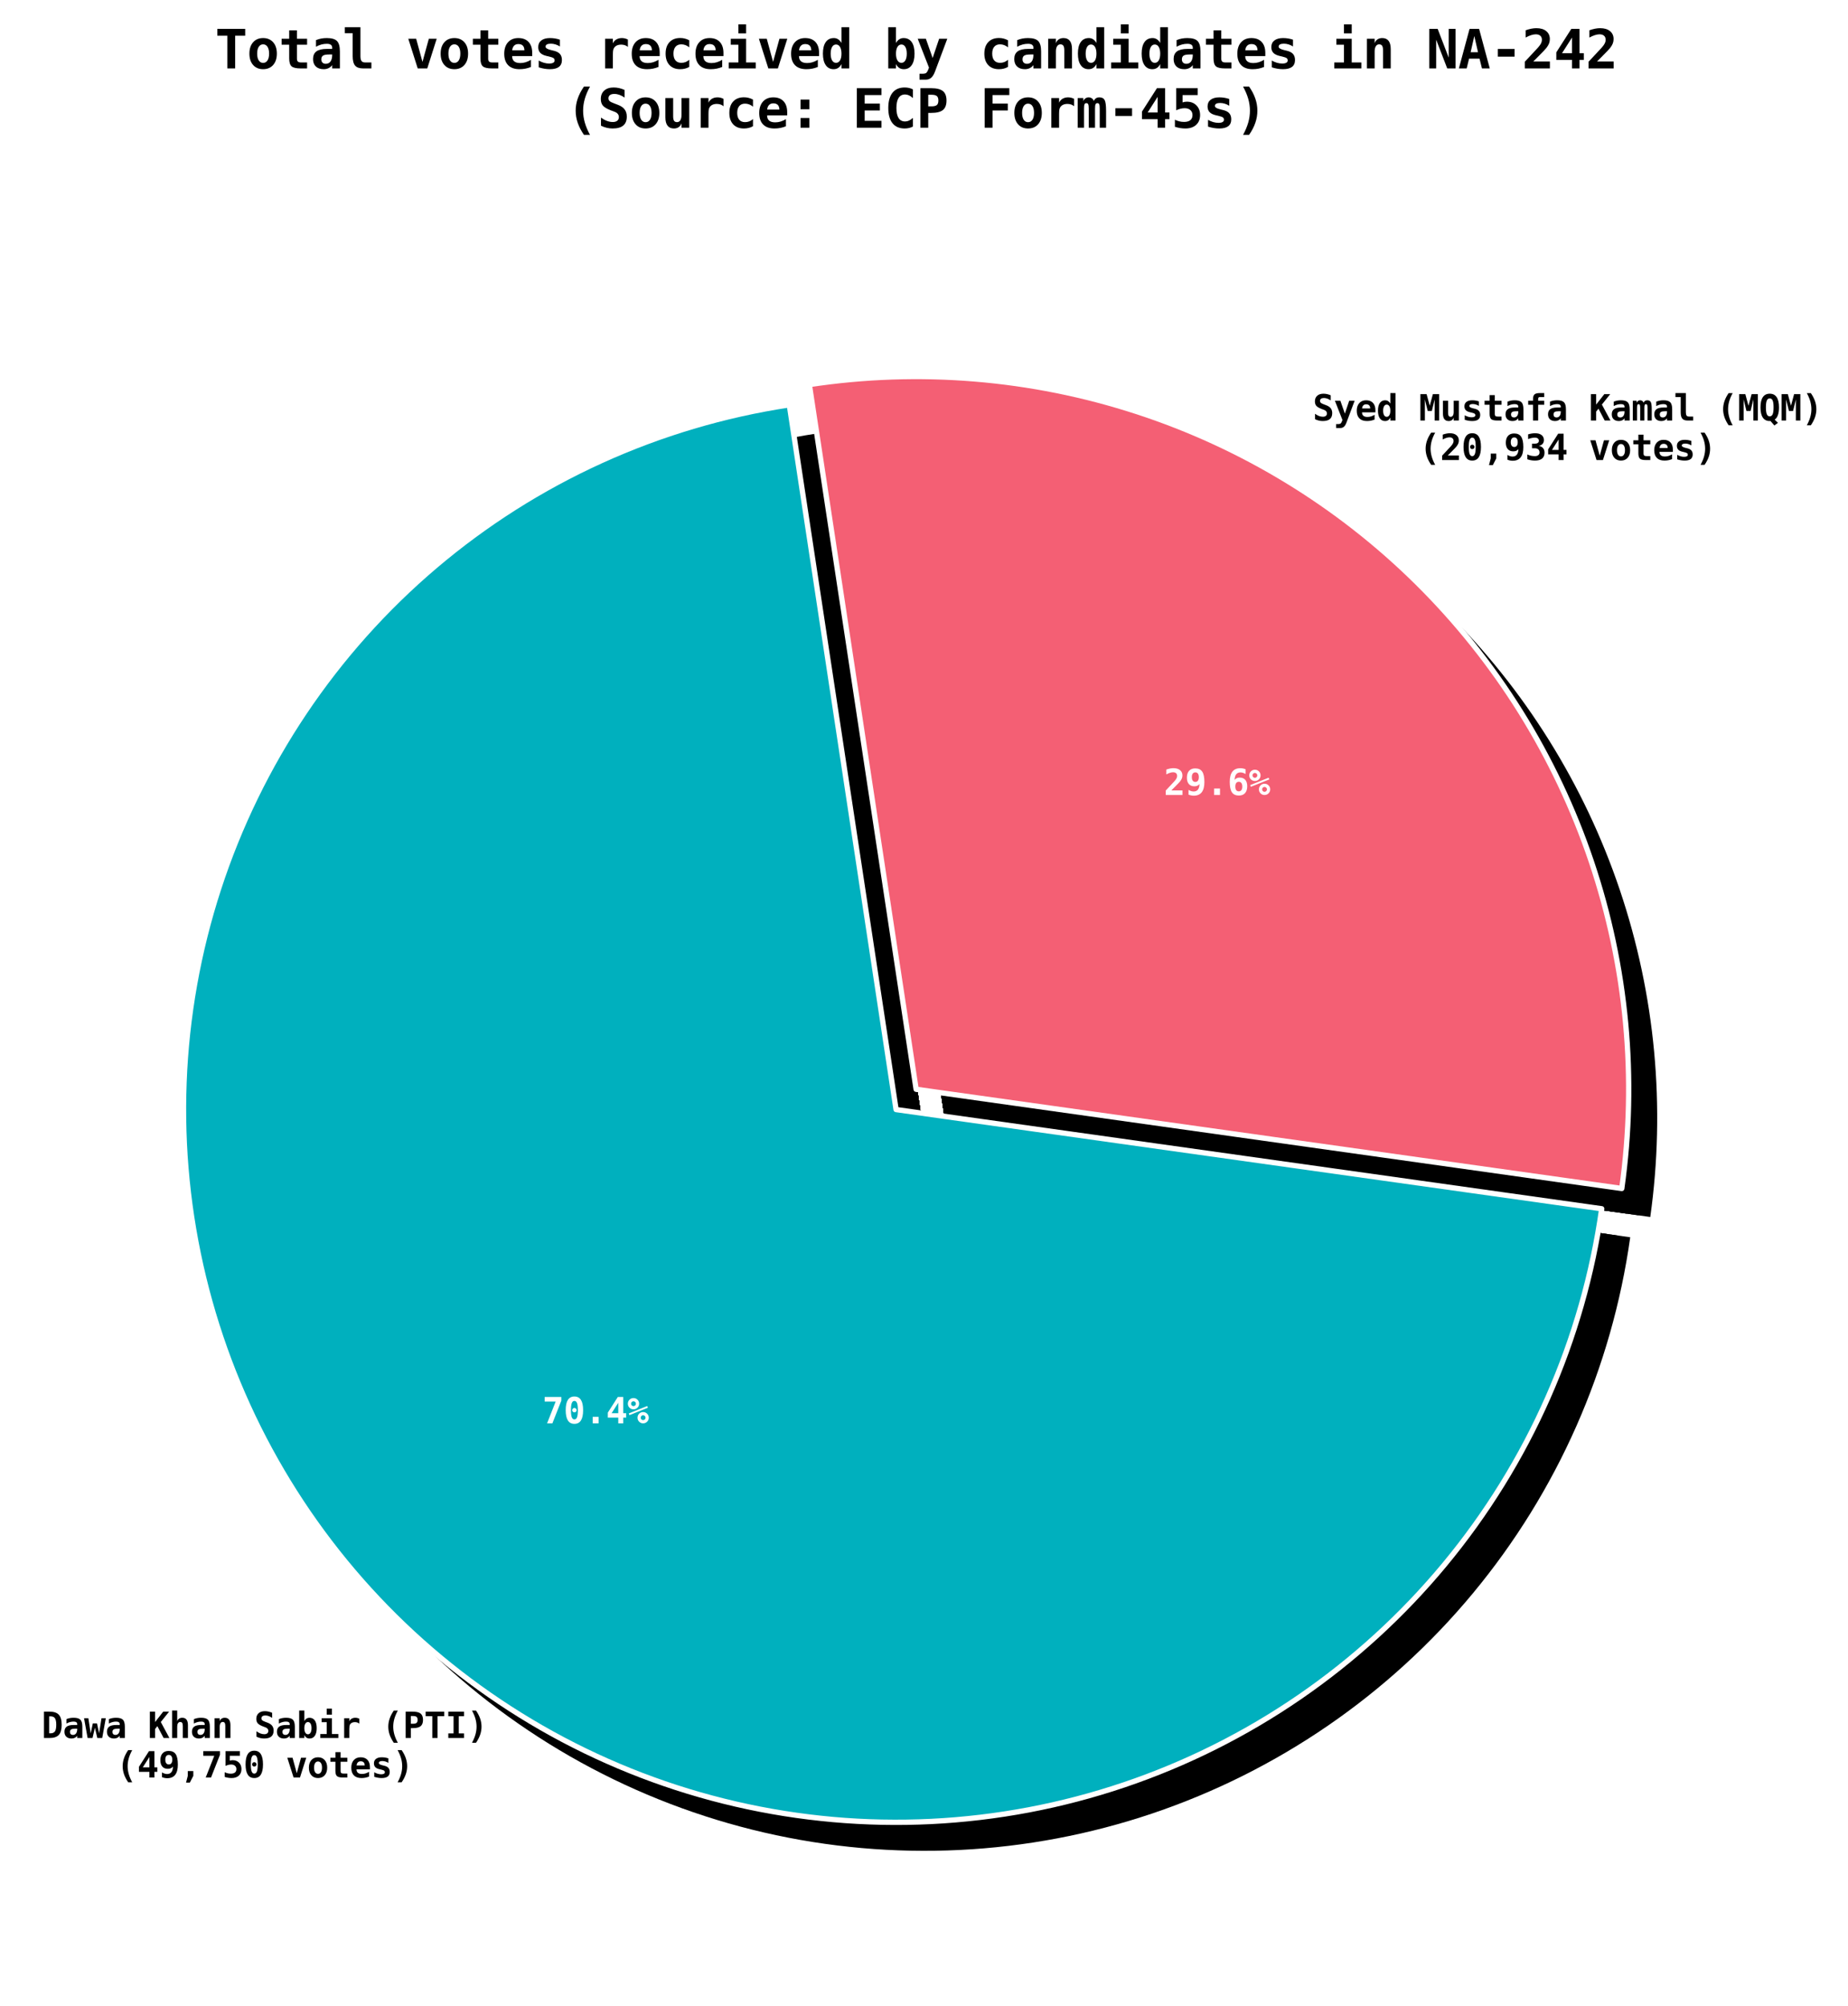 <?xml version="1.0" encoding="utf-8" standalone="no"?>
<!DOCTYPE svg PUBLIC "-//W3C//DTD SVG 1.1//EN"
  "http://www.w3.org/Graphics/SVG/1.1/DTD/svg11.dtd">
<svg xmlns:xlink="http://www.w3.org/1999/xlink" width="523.596pt" height="568.113pt" viewBox="0 0 523.596 568.113" xmlns="http://www.w3.org/2000/svg" version="1.1">
 <defs>
  <style type="text/css">*{stroke-linejoin: round; stroke-linecap: butt}</style>
 </defs>
 <g id="figure_1">
  <g id="patch_1">
   <path d="M 0 568.113 
L 523.596 568.113 
L 523.596 0 
L 0 0 
z
" style="fill: #ffffff"/>
  </g>
  <g id="axes_1">
   <g id="matplotlib.axis_1"/>
   <g id="matplotlib.axis_2"/>
   <g id="patch_2">
    <path d="M 467.573 344.719 
C 471.95 313.577 468.991 281.838 458.931 252.042 
C 448.872 222.246 431.989 195.208 409.632 173.091 
C 387.275 150.974 360.056 134.384 330.153 124.647 
C 300.25 114.91 268.481 112.294 237.388 117.006 
L 267.644 316.621 
z
"/>
   </g>
   <g id="patch_3">
    <path d="M 231.709 122.748 
C 194.694 128.358 159.96 144.154 131.404 168.364 
C 102.848 192.574 81.581 224.255 69.99 259.853 
C 58.399 295.45 56.935 333.58 65.761 369.962 
C 74.588 406.344 93.362 439.563 119.976 465.892 
C 146.591 492.221 180.011 510.635 216.486 519.068 
C 252.961 527.501 291.073 525.624 326.543 513.65 
C 362.013 501.675 393.463 480.067 417.363 451.252 
C 441.263 422.436 456.684 387.533 461.894 350.46 
L 261.964 322.362 
z
"/>
   </g>
   <g id="patch_4">
    <path d="M 464.241 344.251 
C 468.545 313.628 465.635 282.418 455.743 253.119 
C 445.852 223.819 429.25 197.232 407.265 175.483 
C 385.281 153.735 358.516 137.421 329.111 127.847 
C 299.706 118.272 268.467 115.699 237.892 120.333 
L 267.644 316.621 
z
"/>
   </g>
   <g id="patch_5">
    <path d="M 232.213 126.075 
C 195.815 131.591 161.66 147.125 133.58 170.931 
C 105.5 194.737 84.588 225.891 73.19 260.895 
C 61.792 295.899 60.352 333.393 69.031 369.168 
C 77.711 404.944 96.172 437.61 122.343 463.5 
C 148.514 489.39 181.377 507.497 217.244 515.789 
C 253.111 524.082 290.588 522.237 325.467 510.462 
C 360.346 498.686 391.272 477.439 414.773 449.103 
C 438.275 420.768 453.438 386.447 458.562 349.992 
L 261.964 322.362 
z
"/>
   </g>
   <g id="patch_6">
    <path d="M 460.909 343.783 
C 465.14 313.678 462.279 282.998 452.555 254.195 
C 442.831 225.392 426.511 199.255 404.899 177.876 
C 383.287 156.496 356.976 140.459 328.069 131.046 
C 299.163 121.634 268.453 119.105 238.397 123.66 
L 267.644 316.621 
z
"/>
   </g>
   <g id="patch_7">
    <path d="M 232.717 129.401 
C 196.937 134.825 163.36 150.095 135.756 173.497 
C 108.152 196.9 87.594 227.526 76.39 261.937 
C 65.185 296.347 63.769 333.206 72.301 368.375 
C 80.833 403.544 98.982 435.656 124.709 461.107 
C 150.437 486.559 182.743 504.359 218.002 512.511 
C 253.261 520.663 290.102 518.849 324.39 507.273 
C 358.678 495.698 389.08 474.81 412.183 446.955 
C 435.286 419.1 450.193 385.361 455.23 349.524 
L 261.964 322.362 
z
"/>
   </g>
   <g id="patch_8">
    <path d="M 457.577 343.314 
C 461.735 313.729 458.923 283.578 449.367 255.271 
C 439.811 226.965 423.772 201.279 402.532 180.268 
C 381.293 159.257 355.435 143.496 327.028 134.246 
C 298.62 124.996 268.439 122.51 238.901 126.987 
L 267.644 316.621 
z
"/>
   </g>
   <g id="patch_9">
    <path d="M 233.221 132.728 
C 198.058 138.058 165.06 153.065 137.932 176.064 
C 110.804 199.063 90.601 229.161 79.589 262.978 
C 68.578 296.796 67.186 333.019 75.571 367.582 
C 83.956 402.144 101.792 433.703 127.076 458.715 
C 152.36 483.728 184.109 501.221 218.76 509.232 
C 253.411 517.244 289.617 515.461 323.314 504.085 
C 357.011 492.709 386.888 472.182 409.593 444.807 
C 432.298 417.432 446.948 384.275 451.897 349.056 
L 261.964 322.362 
z
"/>
   </g>
   <g id="patch_10">
    <path d="M 454.245 342.846 
C 458.33 313.78 455.567 284.157 446.179 256.348 
C 436.79 228.538 421.033 203.302 400.166 182.66 
C 379.299 162.017 353.895 146.533 325.986 137.445 
C 298.076 128.358 268.425 125.915 239.405 130.314 
L 267.644 316.621 
z
"/>
   </g>
   <g id="patch_11">
    <path d="M 233.726 136.055 
C 199.179 141.292 166.76 156.035 140.108 178.631 
C 113.456 201.226 93.607 230.796 82.789 264.02 
C 71.97 297.245 70.604 332.832 78.841 366.788 
C 87.079 400.745 104.602 431.75 129.442 456.323 
C 154.282 480.897 185.475 498.083 219.518 505.954 
C 253.561 513.825 289.132 512.074 322.238 500.897 
C 355.343 489.721 384.697 469.553 407.003 442.659 
C 429.31 415.765 443.702 383.188 448.565 348.587 
L 261.964 322.362 
z
"/>
   </g>
   <g id="patch_12">
    <path d="M 450.913 342.378 
C 454.925 313.831 452.212 284.737 442.991 257.424 
C 433.77 230.111 418.293 205.326 397.799 185.052 
C 377.305 164.778 352.355 149.57 324.944 140.645 
C 297.533 131.72 268.412 129.321 239.909 133.641 
L 267.644 316.621 
z
"/>
   </g>
   <g id="patch_13">
    <path d="M 234.23 139.382 
C 200.3 144.525 168.46 159.005 142.284 181.197 
C 116.108 203.389 96.613 232.431 85.988 265.062 
C 75.363 297.693 74.021 332.645 82.111 365.995 
C 90.202 399.345 107.412 429.796 131.809 453.931 
C 156.205 478.066 186.841 494.945 220.276 502.676 
C 253.711 510.406 288.647 508.686 321.161 497.709 
C 353.676 486.732 382.505 466.925 404.413 440.511 
C 426.322 414.097 440.457 382.102 445.233 348.119 
L 261.964 322.362 
z
"/>
   </g>
   <g id="patch_14">
    <path d="M 447.58 341.909 
C 451.519 313.881 448.856 285.317 439.803 258.5 
C 430.749 231.684 415.554 207.35 395.433 187.444 
C 375.312 167.539 350.815 152.608 323.902 143.845 
C 296.989 135.081 268.398 132.726 240.414 136.968 
L 267.644 316.621 
z
"/>
   </g>
   <g id="patch_15">
    <path d="M 234.734 142.709 
C 201.421 147.758 170.16 161.975 144.46 183.764 
C 118.76 205.553 99.62 234.066 89.188 266.104 
C 78.756 298.142 77.438 332.458 85.382 365.202 
C 93.325 397.945 110.222 427.843 134.175 451.539 
C 158.128 475.235 188.207 491.808 221.034 499.397 
C 253.861 506.987 288.162 505.298 320.085 494.521 
C 352.008 483.744 380.313 464.297 401.823 438.363 
C 423.333 412.429 437.212 381.016 441.901 347.651 
L 261.964 322.362 
z
"/>
   </g>
   <g id="patch_16">
    <path d="M 444.248 341.441 
C 448.114 313.932 445.5 285.896 436.614 259.576 
C 427.729 233.256 412.815 209.373 393.066 189.836 
C 373.318 170.3 349.275 155.645 322.86 147.044 
C 296.446 138.443 268.384 136.132 240.918 140.295 
L 267.644 316.621 
z
"/>
   </g>
   <g id="patch_17">
    <path d="M 235.238 146.036 
C 202.542 150.992 171.86 164.945 146.636 186.331 
C 121.412 207.716 102.626 235.701 92.387 267.146 
C 82.149 298.59 80.855 332.271 88.652 364.408 
C 96.448 396.546 113.032 425.89 136.542 449.147 
C 160.051 472.404 189.572 488.67 221.792 496.119 
C 254.011 503.568 287.677 501.911 319.009 491.333 
C 350.341 480.755 378.122 461.668 399.233 436.215 
C 420.345 410.761 433.966 379.93 438.569 347.182 
L 261.964 322.362 
z
"/>
   </g>
   <g id="patch_18">
    <path d="M 440.916 340.973 
C 444.709 313.983 442.144 286.476 433.426 260.653 
C 424.708 234.829 410.076 211.397 390.7 192.229 
C 371.324 173.061 347.734 158.682 321.818 150.244 
C 295.902 141.805 268.37 139.537 241.422 143.622 
L 267.644 316.621 
z
"/>
   </g>
   <g id="patch_19">
    <path d="M 235.743 149.363 
C 203.664 154.225 173.56 167.915 148.812 188.897 
C 124.064 209.879 105.632 237.336 95.587 268.187 
C 85.541 299.039 84.272 332.084 91.922 363.615 
C 99.571 395.146 115.842 423.936 138.908 446.755 
C 161.974 469.573 190.938 485.532 222.55 492.84 
C 254.162 500.149 287.192 498.523 317.932 488.145 
C 348.673 477.767 375.93 459.04 396.643 434.066 
C 417.357 409.093 430.721 378.844 435.237 346.714 
L 261.964 322.362 
z
"/>
   </g>
   <g id="patch_20">
    <path d="M 437.584 340.504 
C 441.304 314.034 438.789 287.056 430.238 261.729 
C 421.688 236.402 407.337 213.42 388.334 194.621 
C 369.33 175.821 346.194 161.72 320.777 153.443 
C 295.359 145.167 268.356 142.943 241.926 146.949 
L 267.644 316.621 
z
"/>
   </g>
   <g id="patch_21">
    <path d="M 236.247 152.69 
C 204.785 157.459 175.26 170.886 150.988 191.464 
C 126.716 212.042 108.639 238.971 98.787 269.229 
C 88.934 299.487 87.689 331.897 95.192 362.822 
C 102.694 393.746 118.652 421.983 141.274 444.362 
C 163.897 466.742 192.304 482.394 223.308 489.562 
C 254.312 496.73 286.706 495.135 316.856 484.957 
C 347.006 474.778 373.739 456.411 394.053 431.918 
C 414.368 407.425 427.476 377.758 431.904 346.246 
L 261.964 322.362 
z
"/>
   </g>
   <g id="patch_22">
    <path d="M 434.252 340.036 
C 437.899 314.084 435.433 287.636 427.05 262.805 
C 418.667 237.975 404.598 215.444 385.967 197.013 
C 367.336 178.582 344.654 164.757 319.735 156.643 
C 294.816 148.529 268.342 146.348 242.431 150.276 
L 267.644 316.621 
z
"/>
   </g>
   <g id="patch_23">
    <path d="M 236.751 156.017 
C 205.906 160.692 176.961 173.856 153.164 194.03 
C 129.368 214.205 111.645 240.607 101.986 270.271 
C 92.327 299.936 91.106 331.71 98.462 362.029 
C 105.817 392.347 121.462 420.03 143.641 441.97 
C 165.82 463.911 193.67 479.256 224.066 486.283 
C 254.462 493.311 286.221 491.747 315.78 481.768 
C 345.338 471.789 371.547 453.783 391.463 429.77 
C 411.38 405.757 424.23 376.671 428.572 345.777 
L 261.964 322.362 
z
"/>
   </g>
   <g id="patch_24">
    <path d="M 430.92 339.568 
C 434.494 314.135 432.077 288.215 423.862 263.882 
C 415.647 239.548 401.859 217.467 383.601 199.405 
C 365.342 181.343 343.114 167.794 318.693 159.842 
C 294.272 151.891 268.328 149.754 242.935 153.602 
L 267.644 316.621 
z
"/>
   </g>
   <g id="patch_25">
    <path d="M 237.255 159.344 
C 207.027 163.925 178.661 176.826 155.34 196.597 
C 132.02 216.368 114.652 242.242 105.186 271.313 
C 95.72 300.384 94.524 331.523 101.732 361.235 
C 108.94 390.947 124.272 418.076 146.007 439.578 
C 167.743 461.08 195.036 476.118 224.824 483.005 
C 254.612 489.892 285.736 488.36 314.704 478.58 
C 343.671 468.801 369.355 451.155 388.873 427.622 
C 408.392 404.089 420.985 375.585 425.24 345.309 
L 261.964 322.362 
z
"/>
   </g>
   <g id="patch_26">
    <path d="M 427.587 339.1 
C 431.089 314.186 428.721 288.795 420.674 264.958 
C 412.626 241.121 399.12 219.491 381.234 201.797 
C 363.348 184.104 341.574 170.831 317.651 163.042 
C 293.729 155.252 268.314 153.159 243.439 156.929 
L 267.644 316.621 
z
"/>
   </g>
   <g id="patch_27">
    <path d="M 237.76 162.671 
C 208.148 167.159 180.361 179.796 157.516 199.164 
C 134.672 218.531 117.658 243.877 108.385 272.355 
C 99.112 300.833 97.941 331.336 105.002 360.442 
C 112.063 389.547 127.082 416.123 148.374 437.186 
C 169.666 458.249 196.402 472.98 225.582 479.727 
C 254.762 486.473 285.251 484.972 313.627 475.392 
C 342.003 465.812 367.164 448.526 386.283 425.474 
C 405.403 402.421 417.74 374.499 421.908 344.841 
L 261.964 322.362 
z
"/>
   </g>
   <g id="patch_28">
    <path d="M 424.255 338.631 
C 427.684 314.236 425.365 289.375 417.486 266.034 
C 409.606 242.694 396.381 221.514 378.868 204.189 
C 361.355 186.864 340.033 173.869 316.609 166.241 
C 293.185 158.614 268.3 156.565 243.943 160.256 
L 267.644 316.621 
z
"/>
   </g>
   <g id="patch_29">
    <path d="M 238.264 165.997 
C 209.269 170.392 182.061 182.766 159.692 201.73 
C 137.324 220.695 120.664 245.512 111.585 273.397 
C 102.505 301.281 101.358 331.15 108.272 359.649 
C 115.186 388.148 129.892 414.17 150.74 434.794 
C 171.588 455.418 197.768 469.842 226.34 476.448 
C 254.912 483.054 284.766 481.584 312.551 472.204 
C 340.336 462.824 364.972 445.898 383.693 423.326 
C 402.415 400.753 414.494 373.413 418.576 344.372 
L 261.964 322.362 
z
"/>
   </g>
   <g id="patch_30">
    <path d="M 420.923 338.163 
C 424.279 314.287 422.01 289.954 414.298 267.111 
C 406.586 244.267 393.642 223.538 376.501 206.582 
C 359.361 189.625 338.493 176.906 315.568 169.441 
C 292.642 161.976 268.286 159.97 244.448 163.583 
L 267.644 316.621 
z
"/>
   </g>
   <g id="patch_31">
    <path d="M 238.768 169.324 
C 210.391 173.626 183.761 185.736 161.868 204.297 
C 139.975 222.858 123.671 247.147 114.784 274.438 
C 105.898 301.73 104.775 330.963 111.542 358.855 
C 118.309 386.748 132.702 412.216 153.107 432.402 
C 173.511 452.587 199.134 466.705 227.098 473.17 
C 255.062 479.635 284.281 478.197 311.475 469.016 
C 338.668 459.835 362.78 443.269 381.103 421.177 
C 399.427 399.086 411.249 372.327 415.244 343.904 
L 261.964 322.362 
z
"/>
   </g>
   <g id="patch_32">
    <path d="M 459.498 336.643 
C 463.874 305.501 460.915 273.763 450.856 243.966 
C 440.796 214.17 423.913 187.132 401.556 165.016 
C 379.199 142.899 351.98 126.308 322.077 116.571 
C 292.174 106.835 260.406 104.218 229.312 108.931 
L 259.568 308.545 
z
" style="fill: #f45f74"/>
   </g>
   <g id="patch_33">
    <path d="M 223.633 114.672 
C 186.618 120.282 151.884 136.079 123.328 160.288 
C 94.773 184.498 73.506 216.18 61.915 251.777 
C 50.324 287.375 48.859 325.504 57.685 361.886 
C 66.512 398.268 85.286 431.487 111.901 457.816 
C 138.515 484.145 171.936 502.559 208.41 510.992 
C 244.885 519.425 282.997 517.549 318.467 505.574 
C 353.937 493.599 385.388 471.991 409.287 443.176 
C 433.187 414.36 448.608 379.457 453.818 342.385 
L 253.888 314.286 
z
" style="fill: #00b0be"/>
   </g>
   <g id="patch_34">
    <path d="M 457.098 336.306 
C 461.423 305.538 458.499 274.18 448.56 244.741 
C 438.622 215.303 421.941 188.589 399.852 166.738 
C 377.763 144.886 350.871 128.495 321.327 118.875 
C 291.783 109.255 260.396 106.67 229.675 111.326 
L 259.568 308.545 
z
" style="fill: #f45f74"/>
   </g>
   <g id="patch_35">
    <path d="M 223.996 117.067 
C 187.426 122.61 153.108 138.217 124.895 162.136 
C 96.682 186.055 75.67 217.357 64.218 252.527 
C 52.766 287.698 51.319 325.37 60.04 361.315 
C 68.76 397.26 87.309 430.081 113.604 456.094 
C 139.9 482.106 172.919 500.3 208.956 508.632 
C 244.993 516.963 282.648 515.11 317.692 503.279 
C 352.737 491.447 383.81 470.099 407.423 441.629 
C 431.036 413.16 446.271 378.675 451.419 342.047 
L 253.888 314.286 
z
" style="fill: #00b0be"/>
   </g>
   <g id="patch_36">
    <path d="M 454.699 335.969 
C 458.971 305.574 456.082 274.597 446.265 245.516 
C 436.447 216.435 419.969 190.046 398.148 168.46 
C 376.328 146.874 349.762 130.682 320.577 121.179 
C 291.392 111.676 260.385 109.122 230.038 113.721 
L 259.568 308.545 
z
" style="fill: #f45f74"/>
   </g>
   <g id="patch_37">
    <path d="M 224.359 119.463 
C 188.233 124.938 154.332 140.356 126.462 163.984 
C 98.591 187.613 77.835 218.534 66.522 253.277 
C 55.209 288.021 53.78 325.235 62.394 360.744 
C 71.009 396.252 89.332 428.675 115.308 454.371 
C 141.284 480.068 173.902 498.04 209.502 506.271 
C 245.101 514.502 282.298 512.67 316.917 500.983 
C 351.536 489.296 382.232 468.206 405.558 440.083 
C 428.884 411.959 443.935 377.893 449.02 341.71 
L 253.888 314.286 
z
" style="fill: #00b0be"/>
   </g>
   <g id="patch_38">
    <path d="M 452.3 335.632 
C 456.519 305.611 453.666 275.015 443.969 246.291 
C 434.272 217.568 417.997 191.503 396.444 170.183 
C 374.892 148.862 348.653 132.869 319.827 123.482 
C 291 114.096 260.375 111.574 230.402 116.117 
L 259.568 308.545 
z
" style="fill: #f45f74"/>
   </g>
   <g id="patch_39">
    <path d="M 224.722 121.858 
C 189.04 127.266 155.556 142.494 128.029 165.832 
C 100.501 189.17 79.999 219.711 68.826 254.027 
C 57.652 288.343 56.24 325.1 64.749 360.172 
C 73.257 395.244 91.356 427.268 117.012 452.649 
C 142.669 478.03 174.886 495.781 210.048 503.911 
C 245.209 512.04 281.949 510.231 316.142 498.688 
C 350.336 487.144 380.654 466.314 403.693 438.536 
C 426.733 410.758 441.598 377.111 446.621 341.373 
L 253.888 314.286 
z
" style="fill: #00b0be"/>
   </g>
   <g id="patch_40">
    <path d="M 449.901 335.295 
C 454.068 305.647 451.25 275.432 441.674 247.066 
C 432.097 218.7 416.025 192.96 394.741 171.905 
C 373.457 150.85 347.545 135.056 319.077 125.786 
C 290.609 116.517 260.365 114.026 230.765 118.512 
L 259.568 308.545 
z
" style="fill: #f45f74"/>
   </g>
   <g id="patch_41">
    <path d="M 225.085 124.253 
C 189.847 129.594 156.78 144.633 129.595 167.68 
C 102.41 190.728 82.164 220.889 71.129 254.778 
C 60.095 288.666 58.701 324.966 67.103 359.601 
C 75.506 394.237 93.379 425.862 118.716 450.927 
C 144.053 475.992 175.869 493.522 210.593 501.55 
C 245.318 509.578 281.6 507.792 315.367 496.392 
C 349.135 484.992 379.076 464.422 401.828 436.989 
C 424.581 409.557 439.261 376.329 444.221 341.036 
L 253.888 314.286 
z
" style="fill: #00b0be"/>
   </g>
   <g id="patch_42">
    <path d="M 447.502 334.958 
C 451.616 305.684 448.834 275.85 439.378 247.841 
C 429.923 219.833 414.052 194.417 393.037 173.627 
C 372.021 152.837 346.436 137.242 318.327 128.09 
C 290.218 118.937 260.355 116.478 231.128 120.908 
L 259.568 308.545 
z
" style="fill: #f45f74"/>
   </g>
   <g id="patch_43">
    <path d="M 225.448 126.649 
C 190.655 131.922 158.004 146.771 131.162 169.528 
C 104.32 192.285 84.329 222.066 73.433 255.528 
C 62.538 288.989 61.161 324.831 69.458 359.03 
C 77.754 393.229 95.402 424.455 120.42 449.204 
C 145.437 473.953 176.853 491.263 211.139 499.19 
C 245.426 507.117 281.25 505.353 314.592 494.097 
C 347.935 482.84 377.498 462.529 399.964 435.443 
C 422.429 408.356 436.925 375.547 441.822 340.699 
L 253.888 314.286 
z
" style="fill: #00b0be"/>
   </g>
   <g id="patch_44">
    <path d="M 445.103 334.62 
C 449.164 305.72 446.418 276.267 437.083 248.616 
C 427.748 220.965 412.08 195.874 391.333 175.35 
C 370.585 154.825 345.327 139.429 317.577 130.393 
C 289.826 121.358 260.345 118.929 231.491 123.303 
L 259.568 308.545 
z
" style="fill: #f45f74"/>
   </g>
   <g id="patch_45">
    <path d="M 225.811 129.044 
C 191.462 134.25 159.228 148.91 132.729 171.376 
C 106.229 193.843 86.493 223.243 75.737 256.278 
C 64.98 289.312 63.621 324.697 71.812 358.459 
C 80.003 392.221 97.425 423.049 122.124 447.482 
C 146.822 471.915 177.836 489.003 211.685 496.829 
C 245.534 504.655 280.901 502.914 313.818 491.801 
C 346.734 480.689 375.92 460.637 398.099 433.896 
C 420.278 407.155 434.588 374.765 439.423 340.362 
L 253.888 314.286 
z
" style="fill: #00b0be"/>
   </g>
   <g id="patch_46">
    <path d="M 442.703 334.283 
C 446.713 305.757 444.002 276.684 434.787 249.391 
C 425.573 222.098 410.108 197.331 389.629 177.072 
C 369.15 156.813 344.218 141.616 316.826 132.697 
C 289.435 123.778 260.335 121.381 231.854 125.698 
L 259.568 308.545 
z
" style="fill: #f45f74"/>
   </g>
   <g id="patch_47">
    <path d="M 226.174 131.44 
C 192.269 136.579 160.452 151.048 134.295 173.224 
C 108.138 195.4 88.658 224.421 78.04 257.028 
C 67.423 289.635 66.082 324.562 74.167 357.888 
C 82.251 391.213 99.449 421.642 123.828 445.76 
C 148.206 469.877 178.82 486.744 212.231 494.469 
C 245.642 502.193 280.552 500.475 313.043 489.506 
C 345.533 478.537 374.342 458.744 396.234 432.349 
C 418.126 405.954 432.251 373.983 437.024 340.024 
L 253.888 314.286 
z
" style="fill: #00b0be"/>
   </g>
   <g id="patch_48">
    <path d="M 440.304 333.946 
C 444.261 305.793 441.585 277.102 432.492 250.166 
C 423.398 223.23 408.136 198.788 387.925 178.794 
C 367.714 158.801 343.109 143.803 316.076 135.001 
C 289.044 126.199 260.325 123.833 232.217 128.094 
L 259.568 308.545 
z
" style="fill: #f45f74"/>
   </g>
   <g id="patch_49">
    <path d="M 226.537 133.835 
C 193.076 138.907 161.676 153.187 135.862 175.072 
C 110.048 196.958 90.822 225.598 80.344 257.778 
C 69.866 289.958 68.542 324.427 76.521 357.316 
C 84.5 390.206 101.472 420.236 125.531 444.037 
C 149.591 467.838 179.803 484.485 212.776 492.108 
C 245.75 499.732 280.203 498.036 312.268 487.21 
C 344.333 476.385 372.764 456.852 394.369 430.802 
C 415.975 404.753 429.915 373.201 434.625 339.687 
L 253.888 314.286 
z
" style="fill: #00b0be"/>
   </g>
   <g id="patch_50">
    <path d="M 437.905 333.609 
C 441.809 305.83 439.169 277.519 430.197 250.941 
C 421.224 224.363 406.164 200.245 386.221 180.517 
C 366.279 160.788 342 145.99 315.326 137.305 
C 288.653 128.619 260.315 126.285 232.58 130.489 
L 259.568 308.545 
z
" style="fill: #f45f74"/>
   </g>
   <g id="patch_51">
    <path d="M 226.9 136.23 
C 193.884 141.235 162.901 155.325 137.429 176.92 
C 111.957 198.515 92.987 226.775 82.648 258.528 
C 72.309 290.281 71.002 324.293 78.875 356.745 
C 86.748 389.198 103.495 418.83 127.235 442.315 
C 150.975 465.8 180.786 482.226 213.322 489.748 
C 245.858 497.27 279.853 495.596 311.493 484.915 
C 343.132 474.233 371.186 454.959 392.504 429.256 
C 413.823 403.552 427.578 372.419 432.226 339.35 
L 253.888 314.286 
z
" style="fill: #00b0be"/>
   </g>
   <g id="patch_52">
    <path d="M 435.506 333.272 
C 439.358 305.866 436.753 277.937 427.901 251.716 
C 419.049 225.495 404.192 201.702 384.517 182.239 
C 364.843 162.776 340.891 148.177 314.576 139.608 
C 288.261 131.04 260.305 128.737 232.943 132.884 
L 259.568 308.545 
z
" style="fill: #f45f74"/>
   </g>
   <g id="patch_53">
    <path d="M 227.263 138.626 
C 194.691 143.563 164.125 157.464 138.996 178.768 
C 113.867 200.073 95.152 227.952 84.952 259.278 
C 74.751 290.604 73.463 324.158 81.23 356.174 
C 88.997 388.19 105.518 417.423 128.939 440.592 
C 152.36 463.762 181.77 479.966 213.868 487.387 
C 245.966 494.808 279.504 493.157 310.718 482.619 
C 341.932 472.082 369.608 453.067 390.64 427.709 
C 411.671 402.352 425.242 371.637 429.827 339.013 
L 253.888 314.286 
z
" style="fill: #00b0be"/>
   </g>
   <g id="patch_54">
    <path d="M 433.107 332.934 
C 436.906 305.903 434.337 278.354 425.606 252.491 
C 416.874 226.628 402.22 203.159 382.814 183.961 
C 363.408 164.764 339.782 150.363 313.826 141.912 
C 287.87 133.46 260.295 131.189 233.306 135.28 
L 259.568 308.545 
z
" style="fill: #f45f74"/>
   </g>
   <g id="patch_55">
    <path d="M 227.627 141.021 
C 195.498 145.891 165.349 159.602 140.562 180.616 
C 115.776 201.63 97.316 229.13 87.255 260.028 
C 77.194 290.927 75.923 324.024 83.584 355.603 
C 91.246 387.182 107.541 416.017 130.643 438.87 
C 153.744 461.723 182.753 477.707 214.414 485.027 
C 246.074 492.347 279.155 490.718 309.943 480.324 
C 340.731 469.93 368.03 451.174 388.775 426.162 
C 409.52 401.151 422.905 370.855 427.427 338.676 
L 253.888 314.286 
z
" style="fill: #00b0be"/>
   </g>
   <g id="patch_56">
    <path d="M 430.708 332.597 
C 434.454 305.939 431.921 278.771 423.31 253.266 
C 414.699 227.76 400.247 204.616 381.11 185.684 
C 361.972 166.752 338.673 152.55 313.076 144.216 
C 287.479 135.881 260.285 133.641 233.669 137.675 
L 259.568 308.545 
z
" style="fill: #f45f74"/>
   </g>
   <g id="patch_57">
    <path d="M 227.99 143.416 
C 196.305 148.219 166.573 161.741 142.129 182.464 
C 117.685 203.187 99.481 230.307 89.559 260.778 
C 79.637 291.25 78.383 323.889 85.939 355.032 
C 93.494 386.174 109.565 414.61 132.347 437.148 
C 155.129 459.685 183.737 475.448 214.959 482.666 
C 246.182 489.885 278.805 488.279 309.168 478.029 
C 339.53 467.778 366.452 449.282 386.91 424.616 
C 407.368 399.95 420.568 370.073 425.028 338.338 
L 253.888 314.286 
z
" style="fill: #00b0be"/>
   </g>
   <g id="patch_58">
    <path d="M 428.309 332.26 
C 432.003 305.976 429.505 279.189 421.015 254.041 
C 412.525 228.893 398.275 206.073 379.406 187.406 
C 360.536 168.739 337.564 154.737 312.326 146.519 
C 287.088 138.301 260.275 136.093 234.032 140.071 
L 259.568 308.545 
z
" style="fill: #f45f74"/>
   </g>
   <g id="patch_59">
    <path d="M 228.353 145.812 
C 197.113 150.547 167.797 163.879 143.696 184.312 
C 119.595 204.745 101.645 231.484 91.863 261.529 
C 82.08 291.573 80.844 323.754 88.293 354.46 
C 95.743 385.167 111.588 413.204 134.051 435.425 
C 156.513 457.647 184.72 473.188 215.505 480.306 
C 246.29 487.423 278.456 485.84 308.393 475.733 
C 338.33 465.626 364.874 447.389 385.045 423.069 
C 405.217 398.749 418.232 369.291 422.629 338.001 
L 253.888 314.286 
z
" style="fill: #00b0be"/>
   </g>
   <g id="patch_60">
    <path d="M 425.909 331.923 
C 429.551 306.013 427.089 279.606 418.719 254.816 
C 410.35 230.025 396.303 207.53 377.702 189.129 
C 359.101 170.727 336.455 156.924 311.576 148.823 
C 286.696 140.722 260.265 138.545 234.395 142.466 
L 259.568 308.545 
z
" style="fill: #f45f74"/>
   </g>
   <g id="patch_61">
    <path d="M 228.716 148.207 
C 197.92 152.875 169.021 166.018 145.262 186.16 
C 121.504 206.302 103.81 232.662 94.166 262.279 
C 84.523 291.896 83.304 323.62 90.648 353.889 
C 97.991 384.159 113.611 411.798 135.754 433.703 
C 157.898 455.609 185.704 470.929 216.051 477.945 
C 246.398 484.962 278.107 483.401 307.618 473.438 
C 337.129 463.475 363.296 445.497 383.18 421.522 
C 403.065 397.548 415.895 368.509 420.23 337.664 
L 253.888 314.286 
z
" style="fill: #00b0be"/>
   </g>
   <g id="patch_62">
    <path d="M 423.51 331.586 
C 427.099 306.049 424.672 280.024 416.424 255.591 
C 408.175 231.158 394.331 208.987 375.998 190.851 
C 357.665 172.715 335.346 159.111 310.826 151.127 
C 286.305 143.142 260.255 140.997 234.758 144.861 
L 259.568 308.545 
z
" style="fill: #f45f74"/>
   </g>
   <g id="patch_63">
    <path d="M 229.079 150.602 
C 198.727 155.203 170.245 168.156 146.829 188.008 
C 123.413 207.86 105.975 233.839 96.47 263.029 
C 86.965 292.219 85.764 323.485 93.002 353.318 
C 100.24 383.151 115.634 410.391 137.458 431.981 
C 159.282 453.57 186.687 468.67 216.596 475.585 
C 246.506 482.5 277.757 480.961 306.843 471.142 
C 335.929 461.323 361.718 443.604 381.316 419.976 
C 400.914 396.347 413.558 367.727 417.831 337.327 
L 253.888 314.286 
z
" style="fill: #00b0be"/>
   </g>
   <g id="patch_64">
    <path d="M 421.111 331.249 
C 424.648 306.086 422.256 280.441 414.128 256.366 
C 406.001 232.29 392.359 210.444 374.294 192.573 
C 356.23 174.703 334.237 161.298 310.075 153.43 
C 285.914 145.563 260.245 143.449 235.121 147.257 
L 259.568 308.545 
z
" style="fill: #f45f74"/>
   </g>
   <g id="patch_65">
    <path d="M 229.442 152.998 
C 199.534 157.531 171.469 170.295 148.396 189.856 
C 125.323 209.417 108.139 235.016 98.774 263.779 
C 89.408 292.542 88.225 323.35 95.356 352.747 
C 102.488 382.143 117.658 408.985 139.162 430.258 
C 160.667 451.532 187.67 466.411 217.142 473.225 
C 246.614 480.038 277.408 478.522 306.068 468.847 
C 334.728 459.171 360.14 441.712 379.451 418.429 
C 398.762 395.146 411.222 366.945 415.432 336.99 
L 253.888 314.286 
z
" style="fill: #00b0be"/>
   </g>
   <g id="patch_66">
    <path d="M 418.712 330.911 
C 422.196 306.122 419.84 280.858 411.833 257.141 
C 403.826 233.423 390.387 211.901 372.59 194.296 
C 354.794 176.69 333.128 163.485 309.325 155.734 
C 285.522 147.984 260.235 145.901 235.484 149.652 
L 259.568 308.545 
z
" style="fill: #f45f74"/>
   </g>
   <g id="patch_67">
    <path d="M 229.805 155.393 
C 200.342 159.859 172.693 172.433 149.963 191.704 
C 127.232 210.975 110.304 236.193 101.077 264.529 
C 91.851 292.865 90.685 323.216 97.711 352.176 
C 104.737 381.136 119.681 407.578 140.866 428.536 
C 162.051 449.494 188.654 464.151 217.688 470.864 
C 246.722 477.577 277.059 476.083 305.293 466.551 
C 333.527 457.019 358.562 439.82 377.586 416.882 
C 396.61 393.945 408.885 366.162 413.032 336.653 
L 253.888 314.286 
z
" style="fill: #00b0be"/>
   </g>
   <g id="patch_68">
    <path d="M 416.313 330.574 
C 419.744 306.159 417.424 281.276 409.537 257.915 
C 401.651 234.555 388.415 213.358 370.887 196.018 
C 353.359 178.678 332.019 165.671 308.575 158.038 
C 285.131 150.404 260.225 148.353 235.848 152.047 
L 259.568 308.545 
z
" style="fill: #f45f74"/>
   </g>
   <g id="patch_69">
    <path d="M 230.168 157.789 
C 201.149 162.187 173.917 174.572 151.529 193.552 
C 129.142 212.532 112.468 237.371 103.381 265.279 
C 94.294 293.188 93.145 323.081 100.065 351.604 
C 106.985 380.128 121.704 406.172 142.57 426.814 
C 163.436 447.455 189.637 461.892 218.234 468.504 
C 246.83 475.115 276.71 473.644 304.518 464.256 
C 332.327 454.868 356.984 437.927 375.721 415.336 
C 394.459 392.744 406.548 365.38 410.633 336.315 
L 253.888 314.286 
z
" style="fill: #00b0be"/>
   </g>
   <g id="patch_70">
    <path d="M 413.914 330.237 
C 417.292 306.195 415.008 281.693 407.242 258.69 
C 399.476 235.688 386.442 214.815 369.183 197.74 
C 351.923 180.666 330.91 167.858 307.825 160.341 
C 284.74 152.825 260.215 150.805 236.211 154.443 
L 259.568 308.545 
z
" style="fill: #f45f74"/>
   </g>
   <g id="patch_71">
    <path d="M 230.531 160.184 
C 201.956 164.515 175.141 176.71 153.096 195.4 
C 131.051 214.09 114.633 238.548 105.685 266.029 
C 96.736 293.511 95.606 322.947 102.42 351.033 
C 109.234 379.12 123.727 404.766 144.274 425.091 
C 164.82 445.417 190.621 459.633 218.779 466.143 
C 246.938 472.653 276.36 471.205 303.743 461.96 
C 331.126 452.716 355.406 436.035 373.857 413.789 
C 392.307 391.544 404.212 364.598 408.234 335.978 
L 253.888 314.286 
z
" style="fill: #00b0be"/>
   </g>
   <g id="patch_72">
    <path d="M 411.514 329.9 
C 414.841 306.232 412.592 282.11 404.947 259.465 
C 397.302 236.82 384.47 216.272 367.479 199.463 
C 350.487 182.654 329.801 170.045 307.075 162.645 
C 284.349 155.245 260.205 153.256 236.574 156.838 
L 259.568 308.545 
z
" style="fill: #f45f74"/>
   </g>
   <g id="patch_73">
    <path d="M 230.894 162.579 
C 202.763 166.843 176.365 178.849 154.663 197.248 
C 132.96 215.647 116.798 239.725 107.988 266.779 
C 99.179 293.833 98.066 322.812 104.774 350.462 
C 111.482 378.112 125.751 403.359 145.978 423.369 
C 166.205 443.379 191.604 457.374 219.325 463.783 
C 247.046 470.192 276.011 468.766 302.968 459.665 
C 329.926 450.564 353.828 434.142 371.992 412.242 
C 390.156 390.343 401.875 363.816 405.835 335.641 
L 253.888 314.286 
z
" style="fill: #00b0be"/>
   </g>
   <g id="patch_74">
    <path d="M 409.115 329.563 
C 412.389 306.268 410.175 282.528 402.651 260.24 
C 395.127 237.953 382.498 217.728 365.775 201.185 
C 349.052 184.642 328.692 172.232 306.325 164.949 
C 283.957 157.666 260.194 155.708 236.937 159.234 
L 259.568 308.545 
z
" style="fill: #f45f74"/>
   </g>
   <g id="patch_75">
    <path d="M 231.257 164.975 
C 203.571 169.171 177.589 180.987 156.229 199.096 
C 134.87 217.205 118.962 240.903 110.292 267.529 
C 101.622 294.156 100.527 322.677 107.129 349.891 
C 113.731 377.104 127.774 401.953 147.681 421.647 
C 167.589 441.34 192.588 455.114 219.871 461.422 
C 247.154 467.73 275.662 466.327 302.193 457.369 
C 328.725 448.412 352.25 432.25 370.127 410.696 
C 388.004 389.142 399.539 363.034 403.436 335.304 
L 253.888 314.286 
z
" style="fill: #00b0be"/>
   </g>
   <g id="patch_76">
    <path d="M 406.716 329.226 
C 409.937 306.305 407.759 282.945 400.356 261.015 
C 392.952 239.085 380.526 219.185 364.071 202.907 
C 347.616 186.629 327.583 174.419 305.575 167.252 
C 283.566 160.086 260.184 158.16 237.3 161.629 
L 259.568 308.545 
z
" style="fill: #f45f74"/>
   </g>
   <g id="patch_77">
    <path d="M 231.62 167.37 
C 204.378 171.499 178.813 183.126 157.796 200.944 
C 136.779 218.762 121.127 242.08 112.596 268.28 
C 104.065 294.479 102.987 322.543 109.483 349.32 
C 115.979 376.097 129.797 400.546 149.385 419.924 
C 168.974 439.302 193.571 452.855 220.417 459.062 
C 247.262 465.268 275.312 463.887 301.418 455.074 
C 327.525 446.261 350.672 430.357 368.262 409.149 
C 385.852 387.941 397.202 362.252 401.037 334.967 
L 253.888 314.286 
z
" style="fill: #00b0be"/>
   </g>
   <g id="patch_78">
    <path d="M 404.317 328.888 
C 407.486 306.341 405.343 283.363 398.06 261.79 
C 390.777 240.218 378.554 220.642 362.367 204.63 
C 346.181 188.617 326.475 176.606 304.825 169.556 
C 283.175 162.507 260.174 160.612 237.663 164.024 
L 259.568 308.545 
z
" style="fill: #f45f74"/>
   </g>
   <g id="patch_79">
    <path d="M 231.983 169.765 
C 205.185 173.827 180.037 185.264 159.363 202.792 
C 138.689 220.32 123.291 243.257 114.899 269.03 
C 106.508 294.802 105.447 322.408 111.837 348.749 
C 118.228 375.089 131.82 399.14 151.089 418.202 
C 170.358 437.264 194.555 450.596 220.962 456.701 
C 247.37 462.807 274.963 461.448 300.643 452.779 
C 326.324 444.109 349.094 428.465 366.397 407.602 
C 383.701 386.74 394.865 361.47 398.637 334.63 
L 253.888 314.286 
z
" style="fill: #00b0be"/>
   </g>
   <g id="patch_80">
    <path d="M 401.918 328.551 
C 405.034 306.378 402.927 283.78 395.765 262.565 
C 388.603 241.35 376.582 222.099 360.663 206.352 
C 344.745 190.605 325.366 178.792 304.075 171.86 
C 282.784 164.927 260.164 163.064 238.026 166.42 
L 259.568 308.545 
z
" style="fill: #f45f74"/>
   </g>
   <g id="patch_81">
    <path d="M 232.346 172.161 
C 205.992 176.155 181.261 187.403 160.93 204.64 
C 140.598 221.877 125.456 244.434 117.203 269.78 
C 108.95 295.125 107.908 322.274 114.192 348.177 
C 120.476 374.081 133.843 397.733 152.793 416.479 
C 171.743 435.226 195.538 448.337 221.508 454.341 
C 247.478 460.345 274.614 459.009 299.869 450.483 
C 325.123 441.957 347.516 426.572 364.533 406.056 
C 381.549 385.539 392.529 360.688 396.238 334.292 
L 253.888 314.286 
z
" style="fill: #00b0be"/>
   </g>
   <g id="patch_82">
    <path d="M 459.498 336.643 
C 463.874 305.501 460.915 273.763 450.856 243.966 
C 440.796 214.17 423.913 187.132 401.556 165.016 
C 379.199 142.899 351.98 126.308 322.077 116.571 
C 292.174 106.835 260.406 104.218 229.312 108.931 
L 259.568 308.545 
z
" style="fill: #f45f74; stroke: #ffffff; stroke-width: 1.5; stroke-linejoin: miter"/>
   </g>
   <g id="patch_83">
    <path d="M 223.633 114.672 
C 186.618 120.282 151.884 136.079 123.328 160.288 
C 94.773 184.498 73.506 216.18 61.915 251.777 
C 50.324 287.375 48.859 325.504 57.685 361.886 
C 66.512 398.268 85.286 431.487 111.901 457.816 
C 138.515 484.145 171.936 502.559 208.41 510.992 
C 244.885 519.425 282.997 517.549 318.467 505.574 
C 353.937 493.599 385.388 471.991 409.287 443.176 
C 433.187 414.36 448.608 379.457 453.818 342.385 
L 253.888 314.286 
z
" style="fill: #00b0be; stroke: #ffffff; stroke-width: 1.5; stroke-linejoin: miter"/>
   </g>
   <g id="text_1">
    <!-- 29.6% -->
    <g style="fill: #ffffff" transform="translate(329.71 225.187) scale(0.1 -0.1)">
     <defs>
      <path id="DejaVuSansMono-Bold-32" d="M 1356 813 
L 3322 813 
L 3322 0 
L 359 0 
L 359 788 
L 859 1319 
Q 1750 2266 1941 2484 
Q 2175 2753 2278 2961 
Q 2381 3169 2381 3372 
Q 2381 3684 2192 3854 
Q 2003 4025 1656 4025 
Q 1409 4025 1101 3926 
Q 794 3828 459 3641 
L 459 4500 
Q 794 4622 1114 4686 
Q 1434 4750 1728 4750 
Q 2469 4750 2892 4404 
Q 3316 4059 3316 3463 
Q 3316 3188 3223 2947 
Q 3131 2706 2906 2413 
Q 2741 2200 1997 1456 
Q 1594 1053 1356 813 
z
" transform="scale(0.016)"/>
      <path id="DejaVuSansMono-Bold-39" d="M 634 63 
L 634 903 
Q 881 759 1107 690 
Q 1334 622 1544 622 
Q 2041 622 2302 955 
Q 2563 1288 2578 1950 
Q 2431 1747 2203 1645 
Q 1975 1544 1663 1544 
Q 1034 1544 690 1942 
Q 347 2341 347 3072 
Q 347 3853 731 4281 
Q 1116 4709 1819 4709 
Q 2672 4709 3058 4139 
Q 3444 3569 3444 2297 
Q 3444 1088 2972 483 
Q 2500 -122 1556 -122 
Q 1338 -122 1105 -75 
Q 872 -28 634 63 
z
M 1844 2316 
Q 2141 2316 2298 2533 
Q 2456 2750 2456 3163 
Q 2456 3572 2298 3789 
Q 2141 4006 1844 4006 
Q 1544 4006 1383 3789 
Q 1222 3572 1222 3163 
Q 1222 2753 1383 2534 
Q 1544 2316 1844 2316 
z
" transform="scale(0.016)"/>
      <path id="DejaVuSansMono-Bold-2e" d="M 1403 1147 
L 2444 1147 
L 2444 0 
L 1403 0 
L 1403 1147 
z
" transform="scale(0.016)"/>
      <path id="DejaVuSansMono-Bold-36" d="M 2009 2338 
Q 1709 2338 1551 2120 
Q 1394 1903 1394 1491 
Q 1394 1081 1551 864 
Q 1709 647 2009 647 
Q 2309 647 2470 864 
Q 2631 1081 2631 1491 
Q 2631 1900 2470 2119 
Q 2309 2338 2009 2338 
z
M 3219 4556 
L 3219 3719 
Q 2972 3859 2745 3929 
Q 2519 4000 2309 4000 
Q 1809 4000 1548 3664 
Q 1288 3328 1275 2672 
Q 1422 2875 1650 2976 
Q 1878 3078 2188 3078 
Q 2819 3078 3162 2679 
Q 3506 2281 3506 1550 
Q 3506 766 3120 334 
Q 2734 -97 2034 -97 
Q 1181 -97 795 475 
Q 409 1047 409 2322 
Q 409 3534 881 4139 
Q 1353 4744 2297 4744 
Q 2516 4744 2748 4697 
Q 2981 4650 3219 4556 
z
" transform="scale(0.016)"/>
      <path id="DejaVuSansMono-Bold-25" d="M 103 3475 
Q 103 3894 393 4184 
Q 684 4475 1100 4475 
Q 1516 4475 1808 4183 
Q 2100 3891 2100 3475 
Q 2100 3059 1808 2768 
Q 1516 2478 1100 2478 
Q 684 2478 393 2767 
Q 103 3056 103 3475 
z
M 1100 3903 
Q 922 3903 797 3779 
Q 672 3656 672 3475 
Q 672 3294 797 3170 
Q 922 3047 1100 3047 
Q 1281 3047 1404 3170 
Q 1528 3294 1528 3475 
Q 1528 3653 1403 3778 
Q 1278 3903 1100 3903 
z
M 269 1753 
L 3525 3059 
L 3653 2759 
L 378 1453 
L 269 1753 
z
M 1813 997 
Q 1813 1416 2102 1706 
Q 2391 1997 2809 1997 
Q 3222 1997 3515 1705 
Q 3809 1413 3809 997 
Q 3809 584 3515 292 
Q 3222 0 2809 0 
Q 2391 0 2102 289 
Q 1813 578 1813 997 
z
M 2803 1428 
Q 2628 1428 2504 1303 
Q 2381 1178 2381 997 
Q 2381 816 2503 692 
Q 2625 569 2803 569 
Q 2984 569 3111 694 
Q 3238 819 3238 997 
Q 3238 1175 3109 1301 
Q 2981 1428 2803 1428 
z
" transform="scale(0.016)"/>
     </defs>
     <use xlink:href="#DejaVuSansMono-Bold-32"/>
     <use xlink:href="#DejaVuSansMono-Bold-39" x="60.205"/>
     <use xlink:href="#DejaVuSansMono-Bold-2e" x="120.41"/>
     <use xlink:href="#DejaVuSansMono-Bold-36" x="180.615"/>
     <use xlink:href="#DejaVuSansMono-Bold-25" x="240.82"/>
    </g>
   </g>
   <g id="text_2">
    <!-- 70.4% -->
    <g style="fill: #ffffff" transform="translate(153.645 403.164) scale(0.1 -0.1)">
     <defs>
      <path id="DejaVuSansMono-Bold-37" d="M 422 4666 
L 3372 4666 
L 3372 4013 
L 1791 0 
L 850 0 
L 2369 3853 
L 422 3853 
L 422 4666 
z
" transform="scale(0.016)"/>
      <path id="DejaVuSansMono-Bold-30" d="M 1538 2328 
Q 1538 2494 1650 2606 
Q 1763 2719 1925 2719 
Q 2091 2719 2203 2606 
Q 2316 2494 2316 2328 
Q 2316 2166 2203 2053 
Q 2091 1941 1925 1941 
Q 1763 1941 1650 2052 
Q 1538 2163 1538 2328 
z
M 1925 3969 
Q 1606 3969 1459 3578 
Q 1313 3188 1313 2328 
Q 1313 1472 1459 1081 
Q 1606 691 1925 691 
Q 2247 691 2394 1081 
Q 2541 1472 2541 2328 
Q 2541 3188 2394 3578 
Q 2247 3969 1925 3969 
z
M 384 2328 
Q 384 3541 768 4145 
Q 1153 4750 1925 4750 
Q 2700 4750 3084 4147 
Q 3469 3544 3469 2328 
Q 3469 1116 3084 512 
Q 2700 -91 1925 -91 
Q 1153 -91 768 514 
Q 384 1119 384 2328 
z
" transform="scale(0.016)"/>
      <path id="DejaVuSansMono-Bold-34" d="M 2169 3641 
L 991 1797 
L 2169 1797 
L 2169 3641 
z
M 2088 4666 
L 3053 4666 
L 3053 1797 
L 3566 1797 
L 3566 1006 
L 3053 1006 
L 3053 0 
L 2169 0 
L 2169 1006 
L 319 1006 
L 319 1900 
L 2088 4666 
z
" transform="scale(0.016)"/>
     </defs>
     <use xlink:href="#DejaVuSansMono-Bold-37"/>
     <use xlink:href="#DejaVuSansMono-Bold-30" x="60.205"/>
     <use xlink:href="#DejaVuSansMono-Bold-2e" x="120.41"/>
     <use xlink:href="#DejaVuSansMono-Bold-34" x="180.615"/>
     <use xlink:href="#DejaVuSansMono-Bold-25" x="240.82"/>
    </g>
   </g>
   <g id="text_3">
    <!-- Syed Mustafa Kamal (MQM) -->
    <g transform="translate(371.909 119.117) scale(0.1 -0.1)">
     <defs>
      <path id="DejaVuSansMono-Bold-53" d="M 1594 2047 
Q 897 2313 650 2605 
Q 403 2897 403 3391 
Q 403 4025 809 4387 
Q 1216 4750 1925 4750 
Q 2247 4750 2569 4676 
Q 2891 4603 3206 4459 
L 3206 3559 
Q 2909 3769 2603 3878 
Q 2297 3988 1997 3988 
Q 1663 3988 1484 3853 
Q 1306 3719 1306 3469 
Q 1306 3275 1436 3148 
Q 1566 3022 1978 2869 
L 2375 2719 
Q 2938 2513 3203 2172 
Q 3469 1831 3469 1313 
Q 3469 606 3051 257 
Q 2634 -91 1791 -91 
Q 1444 -91 1095 -8 
Q 747 75 422 238 
L 422 1191 
Q 791 928 1136 800 
Q 1481 672 1819 672 
Q 2159 672 2346 826 
Q 2534 981 2534 1259 
Q 2534 1469 2409 1626 
Q 2284 1784 2047 1875 
L 1594 2047 
z
" transform="scale(0.016)"/>
      <path id="DejaVuSansMono-Bold-79" d="M 2222 -378 
Q 2038 -872 1780 -1098 
Q 1522 -1325 1153 -1325 
L 397 -1325 
L 397 -628 
L 769 -628 
Q 1050 -628 1181 -533 
Q 1313 -438 1447 -91 
L 1516 97 
L 184 3500 
L 1147 3500 
L 1947 1228 
L 2713 3500 
L 3675 3500 
L 2222 -378 
z
" transform="scale(0.016)"/>
      <path id="DejaVuSansMono-Bold-65" d="M 3444 172 
Q 3125 41 2794 -25 
Q 2463 -91 2094 -91 
Q 1216 -91 752 379 
Q 288 850 288 1734 
Q 288 2591 734 3087 
Q 1181 3584 1953 3584 
Q 2731 3584 3161 3123 
Q 3591 2663 3591 1825 
L 3591 1453 
L 1219 1453 
Q 1222 1041 1462 837 
Q 1703 634 2181 634 
Q 2497 634 2803 725 
Q 3109 816 3444 1013 
L 3444 172 
z
M 2669 2141 
Q 2663 2503 2483 2689 
Q 2303 2875 1953 2875 
Q 1638 2875 1450 2683 
Q 1263 2491 1228 2138 
L 2669 2141 
z
" transform="scale(0.016)"/>
      <path id="DejaVuSansMono-Bold-64" d="M 2472 3003 
L 2472 4863 
L 3384 4863 
L 3384 0 
L 2472 0 
L 2472 519 
Q 2325 216 2092 62 
Q 1859 -91 1544 -91 
Q 944 -91 612 390 
Q 281 872 281 1747 
Q 281 2634 617 3109 
Q 953 3584 1575 3584 
Q 1856 3584 2079 3439 
Q 2303 3294 2472 3003 
z
M 1197 1741 
Q 1197 1234 1365 946 
Q 1534 659 1831 659 
Q 2128 659 2300 946 
Q 2472 1234 2472 1741 
Q 2472 2247 2300 2534 
Q 2128 2822 1831 2822 
Q 1534 2822 1365 2534 
Q 1197 2247 1197 1741 
z
" transform="scale(0.016)"/>
      <path id="DejaVuSansMono-Bold-20" transform="scale(0.016)"/>
      <path id="DejaVuSansMono-Bold-4d" d="M 269 4666 
L 1369 4666 
L 1925 2619 
L 2478 4666 
L 3584 4666 
L 3584 0 
L 2791 0 
L 2791 3738 
L 2297 1697 
L 1563 1697 
L 1063 3738 
L 1063 0 
L 269 0 
L 269 4666 
z
" transform="scale(0.016)"/>
      <path id="DejaVuSansMono-Bold-75" d="M 500 1222 
L 500 3500 
L 1416 3500 
L 1416 1363 
Q 1416 984 1522 821 
Q 1628 659 1875 659 
Q 2122 659 2261 878 
Q 2400 1097 2400 1491 
L 2400 3500 
L 3316 3500 
L 3316 0 
L 2400 0 
L 2400 519 
Q 2303 228 2070 68 
Q 1838 -91 1509 -91 
Q 1009 -91 754 240 
Q 500 572 500 1222 
z
" transform="scale(0.016)"/>
      <path id="DejaVuSansMono-Bold-73" d="M 3097 3391 
L 3097 2591 
Q 2844 2753 2570 2836 
Q 2297 2919 2022 2919 
Q 1716 2919 1559 2830 
Q 1403 2741 1403 2566 
Q 1403 2316 2072 2159 
L 2106 2150 
L 2369 2088 
Q 2869 1969 3101 1705 
Q 3334 1441 3334 991 
Q 3334 450 2979 179 
Q 2625 -91 1913 -91 
Q 1597 -91 1265 -36 
Q 934 19 594 128 
L 594 928 
Q 897 756 1211 665 
Q 1525 575 1819 575 
Q 2141 575 2306 669 
Q 2472 763 2472 941 
Q 2472 1116 2355 1209 
Q 2238 1303 1797 1409 
L 1544 1466 
Q 1019 1584 778 1837 
Q 538 2091 538 2516 
Q 538 3022 903 3303 
Q 1269 3584 1931 3584 
Q 2228 3584 2523 3536 
Q 2819 3488 3097 3391 
z
" transform="scale(0.016)"/>
      <path id="DejaVuSansMono-Bold-74" d="M 2156 4494 
L 2156 3500 
L 3353 3500 
L 3353 2797 
L 2156 2797 
L 2156 1141 
Q 2156 906 2270 804 
Q 2384 703 2650 703 
L 3353 703 
L 3353 0 
L 2584 0 
Q 1797 0 1519 251 
Q 1241 503 1241 1184 
L 1241 2797 
L 347 2797 
L 347 3500 
L 1241 3500 
L 1241 4494 
L 2156 4494 
z
" transform="scale(0.016)"/>
      <path id="DejaVuSansMono-Bold-61" d="M 2188 1644 
Q 1675 1644 1472 1512 
Q 1269 1381 1269 1063 
Q 1269 825 1409 684 
Q 1550 544 1791 544 
Q 2153 544 2353 817 
Q 2553 1091 2553 1581 
L 2553 1644 
L 2188 1644 
z
M 3463 1997 
L 3463 0 
L 2553 0 
L 2553 391 
Q 2388 159 2128 34 
Q 1869 -91 1556 -91 
Q 959 -91 626 225 
Q 294 541 294 1106 
Q 294 1719 691 2011 
Q 1088 2303 1919 2303 
L 2553 2303 
L 2553 2456 
Q 2553 2678 2392 2792 
Q 2231 2906 1919 2906 
Q 1591 2906 1283 2823 
Q 975 2741 641 2559 
L 641 3341 
Q 944 3466 1256 3525 
Q 1569 3584 1919 3584 
Q 2772 3584 3117 3237 
Q 3463 2891 3463 1997 
z
" transform="scale(0.016)"/>
      <path id="DejaVuSansMono-Bold-66" d="M 2309 3806 
L 2309 3500 
L 3384 3500 
L 3384 2797 
L 2309 2797 
L 2309 0 
L 1394 0 
L 1394 2797 
L 544 2797 
L 544 3500 
L 1394 3500 
L 1394 3744 
Q 1394 4375 1656 4619 
Q 1919 4863 2631 4863 
L 3384 4863 
L 3384 4159 
L 2669 4159 
Q 2463 4159 2389 4084 
Q 2316 4009 2309 3806 
z
" transform="scale(0.016)"/>
      <path id="DejaVuSansMono-Bold-4b" d="M 366 4666 
L 1288 4666 
L 1288 2822 
L 2731 4666 
L 3775 4666 
L 2303 2828 
L 3828 0 
L 2803 0 
L 1697 2100 
L 1288 1581 
L 1288 0 
L 366 0 
L 366 4666 
z
" transform="scale(0.016)"/>
      <path id="DejaVuSansMono-Bold-6d" d="M 2156 3150 
Q 2259 3372 2418 3478 
Q 2578 3584 2809 3584 
Q 3263 3584 3436 3271 
Q 3609 2959 3609 1972 
L 3609 0 
L 2859 0 
L 2859 2247 
Q 2859 2638 2800 2769 
Q 2741 2900 2584 2900 
Q 2428 2900 2365 2765 
Q 2303 2631 2303 2247 
L 2303 0 
L 1563 0 
L 1563 2247 
Q 1563 2631 1500 2765 
Q 1438 2900 1281 2900 
Q 1125 2900 1065 2769 
Q 1006 2638 1006 2247 
L 1006 0 
L 256 0 
L 256 3500 
L 922 3500 
L 922 3138 
Q 1000 3344 1172 3464 
Q 1344 3584 1556 3584 
Q 1769 3584 1944 3457 
Q 2119 3331 2156 3150 
z
" transform="scale(0.016)"/>
      <path id="DejaVuSansMono-Bold-6c" d="M 1209 1459 
L 1209 4159 
L 281 4159 
L 281 4863 
L 2125 4863 
L 2125 1459 
Q 2125 1047 2253 875 
Q 2381 703 2688 703 
L 3419 703 
L 3419 0 
L 2431 0 
Q 1778 0 1493 337 
Q 1209 675 1209 1459 
z
" transform="scale(0.016)"/>
      <path id="DejaVuSansMono-Bold-28" d="M 2888 4856 
Q 2475 4109 2275 3409 
Q 2075 2709 2075 2009 
Q 2075 1316 2275 611 
Q 2475 -94 2888 -844 
L 2175 -844 
Q 1678 -122 1437 579 
Q 1197 1281 1197 2009 
Q 1197 2734 1439 3439 
Q 1681 4144 2175 4856 
L 2888 4856 
z
" transform="scale(0.016)"/>
      <path id="DejaVuSansMono-Bold-51" d="M 2050 -72 
Q 2006 -81 1976 -86 
Q 1947 -91 1919 -91 
Q 1116 -91 702 521 
Q 288 1134 288 2328 
Q 288 3525 702 4137 
Q 1116 4750 1925 4750 
Q 2738 4750 3152 4137 
Q 3566 3525 3566 2328 
Q 3566 1506 3369 951 
Q 3172 397 2797 159 
L 3378 -409 
L 2747 -878 
L 2050 -72 
z
M 1925 3922 
Q 1572 3922 1409 3545 
Q 1247 3169 1247 2328 
Q 1247 1491 1409 1114 
Q 1572 738 1925 738 
Q 2281 738 2443 1114 
Q 2606 1491 2606 2328 
Q 2606 3169 2443 3545 
Q 2281 3922 1925 3922 
z
" transform="scale(0.016)"/>
      <path id="DejaVuSansMono-Bold-29" d="M 966 4856 
L 1678 4856 
Q 2172 4144 2414 3439 
Q 2656 2734 2656 2009 
Q 2656 1281 2415 579 
Q 2175 -122 1678 -844 
L 966 -844 
Q 1378 -94 1578 611 
Q 1778 1316 1778 2009 
Q 1778 2709 1578 3409 
Q 1378 4109 966 4856 
z
" transform="scale(0.016)"/>
     </defs>
     <use xlink:href="#DejaVuSansMono-Bold-53"/>
     <use xlink:href="#DejaVuSansMono-Bold-79" x="60.205"/>
     <use xlink:href="#DejaVuSansMono-Bold-65" x="120.41"/>
     <use xlink:href="#DejaVuSansMono-Bold-64" x="180.615"/>
     <use xlink:href="#DejaVuSansMono-Bold-20" x="240.82"/>
     <use xlink:href="#DejaVuSansMono-Bold-4d" x="301.025"/>
     <use xlink:href="#DejaVuSansMono-Bold-75" x="361.23"/>
     <use xlink:href="#DejaVuSansMono-Bold-73" x="421.436"/>
     <use xlink:href="#DejaVuSansMono-Bold-74" x="481.641"/>
     <use xlink:href="#DejaVuSansMono-Bold-61" x="541.846"/>
     <use xlink:href="#DejaVuSansMono-Bold-66" x="602.051"/>
     <use xlink:href="#DejaVuSansMono-Bold-61" x="662.256"/>
     <use xlink:href="#DejaVuSansMono-Bold-20" x="722.461"/>
     <use xlink:href="#DejaVuSansMono-Bold-4b" x="782.666"/>
     <use xlink:href="#DejaVuSansMono-Bold-61" x="842.871"/>
     <use xlink:href="#DejaVuSansMono-Bold-6d" x="903.076"/>
     <use xlink:href="#DejaVuSansMono-Bold-61" x="963.281"/>
     <use xlink:href="#DejaVuSansMono-Bold-6c" x="1023.486"/>
     <use xlink:href="#DejaVuSansMono-Bold-20" x="1083.691"/>
     <use xlink:href="#DejaVuSansMono-Bold-28" x="1143.896"/>
     <use xlink:href="#DejaVuSansMono-Bold-4d" x="1204.102"/>
     <use xlink:href="#DejaVuSansMono-Bold-51" x="1264.307"/>
     <use xlink:href="#DejaVuSansMono-Bold-4d" x="1324.512"/>
     <use xlink:href="#DejaVuSansMono-Bold-29" x="1384.717"/>
    </g>
    <!-- (20,934 votes) -->
    <g transform="translate(402.01 130.315) scale(0.1 -0.1)">
     <defs>
      <path id="DejaVuSansMono-Bold-2c" d="M 1441 1147 
L 2419 1147 
L 2419 300 
L 1806 -897 
L 1131 -897 
L 1441 300 
L 1441 1147 
z
" transform="scale(0.016)"/>
      <path id="DejaVuSansMono-Bold-33" d="M 1716 2088 
L 1222 2088 
L 1222 2900 
L 1716 2900 
Q 2059 2900 2248 3036 
Q 2438 3172 2438 3419 
Q 2438 3678 2248 3823 
Q 2059 3969 1716 3969 
Q 1453 3969 1153 3903 
Q 853 3838 531 3713 
L 531 4550 
Q 853 4647 1165 4698 
Q 1478 4750 1766 4750 
Q 2503 4750 2915 4428 
Q 3328 4106 3328 3541 
Q 3328 3125 3090 2861 
Q 2853 2597 2413 2516 
Q 2913 2428 3175 2117 
Q 3438 1806 3438 1300 
Q 3438 622 3003 265 
Q 2569 -91 1741 -91 
Q 1388 -91 1045 -31 
Q 703 28 391 141 
L 391 997 
Q 684 850 1025 773 
Q 1366 697 1741 697 
Q 2116 697 2334 870 
Q 2553 1044 2553 1338 
Q 2553 1697 2334 1892 
Q 2116 2088 1716 2088 
z
" transform="scale(0.016)"/>
      <path id="DejaVuSansMono-Bold-76" d="M 3603 3500 
L 2491 0 
L 1363 0 
L 250 3500 
L 1178 3500 
L 1925 769 
L 2675 3500 
L 3603 3500 
z
" transform="scale(0.016)"/>
      <path id="DejaVuSansMono-Bold-6f" d="M 1925 2841 
Q 1597 2841 1409 2552 
Q 1222 2263 1222 1747 
Q 1222 1231 1409 942 
Q 1597 653 1925 653 
Q 2256 653 2443 942 
Q 2631 1231 2631 1747 
Q 2631 2263 2443 2552 
Q 2256 2841 1925 2841 
z
M 306 1747 
Q 306 2594 745 3089 
Q 1184 3584 1925 3584 
Q 2669 3584 3108 3089 
Q 3547 2594 3547 1747 
Q 3547 900 3108 404 
Q 2669 -91 1925 -91 
Q 1184 -91 745 404 
Q 306 900 306 1747 
z
" transform="scale(0.016)"/>
     </defs>
     <use xlink:href="#DejaVuSansMono-Bold-28"/>
     <use xlink:href="#DejaVuSansMono-Bold-32" x="60.205"/>
     <use xlink:href="#DejaVuSansMono-Bold-30" x="120.41"/>
     <use xlink:href="#DejaVuSansMono-Bold-2c" x="180.615"/>
     <use xlink:href="#DejaVuSansMono-Bold-39" x="240.82"/>
     <use xlink:href="#DejaVuSansMono-Bold-33" x="301.025"/>
     <use xlink:href="#DejaVuSansMono-Bold-34" x="361.23"/>
     <use xlink:href="#DejaVuSansMono-Bold-20" x="421.436"/>
     <use xlink:href="#DejaVuSansMono-Bold-76" x="481.641"/>
     <use xlink:href="#DejaVuSansMono-Bold-6f" x="541.846"/>
     <use xlink:href="#DejaVuSansMono-Bold-74" x="602.051"/>
     <use xlink:href="#DejaVuSansMono-Bold-65" x="662.256"/>
     <use xlink:href="#DejaVuSansMono-Bold-73" x="722.461"/>
     <use xlink:href="#DejaVuSansMono-Bold-29" x="782.666"/>
    </g>
   </g>
   <g id="text_4">
    <!-- Dawa Khan Sabir (PTI) -->
    <g transform="translate(11.77 492.294) scale(0.1 -0.1)">
     <defs>
      <path id="DejaVuSansMono-Bold-44" d="M 1350 3834 
L 1350 831 
L 1600 831 
Q 2144 831 2375 1173 
Q 2606 1516 2606 2338 
Q 2606 3153 2375 3493 
Q 2144 3834 1600 3834 
L 1350 3834 
z
M 428 4666 
L 1416 4666 
Q 2559 4666 3062 4120 
Q 3566 3575 3566 2338 
Q 3566 1097 3062 548 
Q 2559 0 1416 0 
L 428 0 
L 428 4666 
z
" transform="scale(0.016)"/>
      <path id="DejaVuSansMono-Bold-77" d="M 0 3500 
L 763 3500 
L 1178 819 
L 1556 2584 
L 2297 2584 
L 2669 819 
L 3091 3500 
L 3853 3500 
L 3219 0 
L 2350 0 
L 1925 1819 
L 1503 0 
L 634 0 
L 0 3500 
z
" transform="scale(0.016)"/>
      <path id="DejaVuSansMono-Bold-68" d="M 3347 2272 
L 3347 0 
L 2438 0 
L 2438 2131 
Q 2438 2509 2330 2671 
Q 2222 2834 1978 2834 
Q 1728 2834 1587 2614 
Q 1447 2394 1447 2003 
L 1447 0 
L 538 0 
L 538 4863 
L 1447 4863 
L 1447 2975 
Q 1544 3266 1778 3425 
Q 2013 3584 2344 3584 
Q 2841 3584 3094 3254 
Q 3347 2925 3347 2272 
z
" transform="scale(0.016)"/>
      <path id="DejaVuSansMono-Bold-6e" d="M 3347 2272 
L 3347 0 
L 2438 0 
L 2438 2131 
Q 2438 2513 2330 2677 
Q 2222 2841 1978 2841 
Q 1731 2841 1589 2619 
Q 1447 2397 1447 2003 
L 1447 0 
L 538 0 
L 538 3500 
L 1447 3500 
L 1447 2975 
Q 1544 3266 1778 3425 
Q 2013 3584 2344 3584 
Q 2841 3584 3094 3254 
Q 3347 2925 3347 2272 
z
" transform="scale(0.016)"/>
      <path id="DejaVuSansMono-Bold-62" d="M 2656 1741 
Q 2656 2247 2487 2534 
Q 2319 2822 2022 2822 
Q 1725 2822 1553 2534 
Q 1381 2247 1381 1741 
Q 1381 1234 1553 946 
Q 1725 659 2022 659 
Q 2319 659 2487 946 
Q 2656 1234 2656 1741 
z
M 1381 3003 
Q 1550 3294 1773 3439 
Q 1997 3584 2278 3584 
Q 2900 3584 3236 3109 
Q 3572 2634 3572 1747 
Q 3572 872 3240 390 
Q 2909 -91 2309 -91 
Q 1994 -91 1759 62 
Q 1525 216 1381 519 
L 1381 0 
L 469 0 
L 469 4863 
L 1381 4863 
L 1381 3003 
z
" transform="scale(0.016)"/>
      <path id="DejaVuSansMono-Bold-69" d="M 691 3500 
L 2503 3500 
L 2503 703 
L 3641 703 
L 3641 0 
L 447 0 
L 447 703 
L 1588 703 
L 1588 2797 
L 691 2797 
L 691 3500 
z
M 1588 5203 
L 2503 5203 
L 2503 4134 
L 1588 4134 
L 1588 5203 
z
" transform="scale(0.016)"/>
      <path id="DejaVuSansMono-Bold-72" d="M 3597 2534 
Q 3447 2672 3245 2740 
Q 3044 2809 2803 2809 
Q 2513 2809 2295 2707 
Q 2078 2606 1959 2413 
Q 1884 2294 1854 2125 
Q 1825 1956 1825 1613 
L 1825 0 
L 909 0 
L 909 3500 
L 1825 3500 
L 1825 2956 
Q 1959 3256 2237 3420 
Q 2516 3584 2888 3584 
Q 3075 3584 3254 3539 
Q 3434 3494 3597 3406 
L 3597 2534 
z
" transform="scale(0.016)"/>
      <path id="DejaVuSansMono-Bold-50" d="M 1428 3891 
L 1428 2522 
L 1806 2522 
Q 2259 2522 2442 2675 
Q 2625 2828 2625 3206 
Q 2625 3584 2442 3737 
Q 2259 3891 1806 3891 
L 1428 3891 
z
M 506 4666 
L 1772 4666 
Q 2738 4666 3161 4322 
Q 3584 3978 3584 3206 
Q 3584 2434 3161 2090 
Q 2738 1747 1772 1747 
L 1428 1747 
L 1428 0 
L 506 0 
L 506 4666 
z
" transform="scale(0.016)"/>
      <path id="DejaVuSansMono-Bold-54" d="M 2388 0 
L 1466 0 
L 1466 3859 
L 281 3859 
L 281 4666 
L 3572 4666 
L 3572 3859 
L 2388 3859 
L 2388 0 
z
" transform="scale(0.016)"/>
      <path id="DejaVuSansMono-Bold-49" d="M 538 3853 
L 538 4666 
L 3316 4666 
L 3316 3853 
L 2388 3853 
L 2388 813 
L 3316 813 
L 3316 0 
L 538 0 
L 538 813 
L 1466 813 
L 1466 3853 
L 538 3853 
z
" transform="scale(0.016)"/>
     </defs>
     <use xlink:href="#DejaVuSansMono-Bold-44"/>
     <use xlink:href="#DejaVuSansMono-Bold-61" x="60.205"/>
     <use xlink:href="#DejaVuSansMono-Bold-77" x="120.41"/>
     <use xlink:href="#DejaVuSansMono-Bold-61" x="180.615"/>
     <use xlink:href="#DejaVuSansMono-Bold-20" x="240.82"/>
     <use xlink:href="#DejaVuSansMono-Bold-4b" x="301.025"/>
     <use xlink:href="#DejaVuSansMono-Bold-68" x="361.23"/>
     <use xlink:href="#DejaVuSansMono-Bold-61" x="421.436"/>
     <use xlink:href="#DejaVuSansMono-Bold-6e" x="481.641"/>
     <use xlink:href="#DejaVuSansMono-Bold-20" x="541.846"/>
     <use xlink:href="#DejaVuSansMono-Bold-53" x="602.051"/>
     <use xlink:href="#DejaVuSansMono-Bold-61" x="662.256"/>
     <use xlink:href="#DejaVuSansMono-Bold-62" x="722.461"/>
     <use xlink:href="#DejaVuSansMono-Bold-69" x="782.666"/>
     <use xlink:href="#DejaVuSansMono-Bold-72" x="842.871"/>
     <use xlink:href="#DejaVuSansMono-Bold-20" x="903.076"/>
     <use xlink:href="#DejaVuSansMono-Bold-28" x="963.281"/>
     <use xlink:href="#DejaVuSansMono-Bold-50" x="1023.486"/>
     <use xlink:href="#DejaVuSansMono-Bold-54" x="1083.691"/>
     <use xlink:href="#DejaVuSansMono-Bold-49" x="1143.896"/>
     <use xlink:href="#DejaVuSansMono-Bold-29" x="1204.102"/>
    </g>
    <!-- (49,750 votes) -->
    <g transform="translate(32.841 503.492) scale(0.1 -0.1)">
     <defs>
      <path id="DejaVuSansMono-Bold-35" d="M 603 4666 
L 3138 4666 
L 3138 3853 
L 1350 3853 
L 1350 2988 
Q 1463 3031 1591 3051 
Q 1719 3072 1863 3072 
Q 2556 3072 2987 2634 
Q 3419 2197 3419 1497 
Q 3419 763 2951 336 
Q 2484 -91 1678 -91 
Q 1378 -91 1072 -41 
Q 766 9 447 109 
L 447 941 
Q 706 813 979 748 
Q 1253 684 1528 684 
Q 2016 684 2269 892 
Q 2522 1100 2522 1497 
Q 2522 1863 2270 2083 
Q 2019 2303 1600 2303 
Q 1353 2303 1104 2242 
Q 856 2181 603 2059 
L 603 4666 
z
" transform="scale(0.016)"/>
     </defs>
     <use xlink:href="#DejaVuSansMono-Bold-28"/>
     <use xlink:href="#DejaVuSansMono-Bold-34" x="60.205"/>
     <use xlink:href="#DejaVuSansMono-Bold-39" x="120.41"/>
     <use xlink:href="#DejaVuSansMono-Bold-2c" x="180.615"/>
     <use xlink:href="#DejaVuSansMono-Bold-37" x="240.82"/>
     <use xlink:href="#DejaVuSansMono-Bold-35" x="301.025"/>
     <use xlink:href="#DejaVuSansMono-Bold-30" x="361.23"/>
     <use xlink:href="#DejaVuSansMono-Bold-20" x="421.436"/>
     <use xlink:href="#DejaVuSansMono-Bold-76" x="481.641"/>
     <use xlink:href="#DejaVuSansMono-Bold-6f" x="541.846"/>
     <use xlink:href="#DejaVuSansMono-Bold-74" x="602.051"/>
     <use xlink:href="#DejaVuSansMono-Bold-65" x="662.256"/>
     <use xlink:href="#DejaVuSansMono-Bold-73" x="722.461"/>
     <use xlink:href="#DejaVuSansMono-Bold-29" x="782.666"/>
    </g>
   </g>
   <g id="text_5">
    <!-- Total votes received by candidates in NA-242 -->
    <g transform="translate(60.898 19.38) scale(0.15 -0.15)">
     <defs>
      <path id="DejaVuSansMono-Bold-63" d="M 3316 178 
Q 3084 44 2818 -23 
Q 2553 -91 2247 -91 
Q 1438 -91 981 396 
Q 525 884 525 1747 
Q 525 2613 984 3102 
Q 1444 3591 2253 3591 
Q 2534 3591 2795 3525 
Q 3056 3459 3316 3322 
L 3316 2484 
Q 3116 2656 2877 2748 
Q 2638 2841 2381 2841 
Q 1934 2841 1693 2556 
Q 1453 2272 1453 1747 
Q 1453 1222 1693 940 
Q 1934 659 2381 659 
Q 2647 659 2878 748 
Q 3109 838 3316 1019 
L 3316 178 
z
" transform="scale(0.016)"/>
      <path id="DejaVuSansMono-Bold-4e" d="M 372 4666 
L 1363 4666 
L 2663 1275 
L 2663 4666 
L 3475 4666 
L 3475 0 
L 2491 0 
L 1184 3391 
L 1184 0 
L 372 0 
L 372 4666 
z
" transform="scale(0.016)"/>
      <path id="DejaVuSansMono-Bold-41" d="M 1925 3822 
L 1491 1913 
L 2363 1913 
L 1925 3822 
z
M 1363 4666 
L 2491 4666 
L 3750 0 
L 2828 0 
L 2541 1153 
L 1306 1153 
L 1025 0 
L 103 0 
L 1363 4666 
z
" transform="scale(0.016)"/>
      <path id="DejaVuSansMono-Bold-2d" d="M 941 2297 
L 2913 2297 
L 2913 1388 
L 941 1388 
L 941 2297 
z
" transform="scale(0.016)"/>
     </defs>
     <use xlink:href="#DejaVuSansMono-Bold-54"/>
     <use xlink:href="#DejaVuSansMono-Bold-6f" x="60.205"/>
     <use xlink:href="#DejaVuSansMono-Bold-74" x="120.41"/>
     <use xlink:href="#DejaVuSansMono-Bold-61" x="180.615"/>
     <use xlink:href="#DejaVuSansMono-Bold-6c" x="240.82"/>
     <use xlink:href="#DejaVuSansMono-Bold-20" x="301.025"/>
     <use xlink:href="#DejaVuSansMono-Bold-76" x="361.23"/>
     <use xlink:href="#DejaVuSansMono-Bold-6f" x="421.436"/>
     <use xlink:href="#DejaVuSansMono-Bold-74" x="481.641"/>
     <use xlink:href="#DejaVuSansMono-Bold-65" x="541.846"/>
     <use xlink:href="#DejaVuSansMono-Bold-73" x="602.051"/>
     <use xlink:href="#DejaVuSansMono-Bold-20" x="662.256"/>
     <use xlink:href="#DejaVuSansMono-Bold-72" x="722.461"/>
     <use xlink:href="#DejaVuSansMono-Bold-65" x="782.666"/>
     <use xlink:href="#DejaVuSansMono-Bold-63" x="842.871"/>
     <use xlink:href="#DejaVuSansMono-Bold-65" x="903.076"/>
     <use xlink:href="#DejaVuSansMono-Bold-69" x="963.281"/>
     <use xlink:href="#DejaVuSansMono-Bold-76" x="1023.486"/>
     <use xlink:href="#DejaVuSansMono-Bold-65" x="1083.691"/>
     <use xlink:href="#DejaVuSansMono-Bold-64" x="1143.896"/>
     <use xlink:href="#DejaVuSansMono-Bold-20" x="1204.102"/>
     <use xlink:href="#DejaVuSansMono-Bold-62" x="1264.307"/>
     <use xlink:href="#DejaVuSansMono-Bold-79" x="1324.512"/>
     <use xlink:href="#DejaVuSansMono-Bold-20" x="1384.717"/>
     <use xlink:href="#DejaVuSansMono-Bold-63" x="1444.922"/>
     <use xlink:href="#DejaVuSansMono-Bold-61" x="1505.127"/>
     <use xlink:href="#DejaVuSansMono-Bold-6e" x="1565.332"/>
     <use xlink:href="#DejaVuSansMono-Bold-64" x="1625.537"/>
     <use xlink:href="#DejaVuSansMono-Bold-69" x="1685.742"/>
     <use xlink:href="#DejaVuSansMono-Bold-64" x="1745.947"/>
     <use xlink:href="#DejaVuSansMono-Bold-61" x="1806.152"/>
     <use xlink:href="#DejaVuSansMono-Bold-74" x="1866.357"/>
     <use xlink:href="#DejaVuSansMono-Bold-65" x="1926.562"/>
     <use xlink:href="#DejaVuSansMono-Bold-73" x="1986.768"/>
     <use xlink:href="#DejaVuSansMono-Bold-20" x="2046.973"/>
     <use xlink:href="#DejaVuSansMono-Bold-69" x="2107.178"/>
     <use xlink:href="#DejaVuSansMono-Bold-6e" x="2167.383"/>
     <use xlink:href="#DejaVuSansMono-Bold-20" x="2227.588"/>
     <use xlink:href="#DejaVuSansMono-Bold-4e" x="2287.793"/>
     <use xlink:href="#DejaVuSansMono-Bold-41" x="2347.998"/>
     <use xlink:href="#DejaVuSansMono-Bold-2d" x="2408.203"/>
     <use xlink:href="#DejaVuSansMono-Bold-32" x="2468.408"/>
     <use xlink:href="#DejaVuSansMono-Bold-34" x="2528.613"/>
     <use xlink:href="#DejaVuSansMono-Bold-32" x="2588.818"/>
    </g>
    <!-- (Source: ECP Form-45s) -->
    <g transform="translate(160.233 36.177) scale(0.15 -0.15)">
     <defs>
      <path id="DejaVuSansMono-Bold-3a" d="M 1403 3322 
L 2444 3322 
L 2444 2181 
L 1403 2181 
L 1403 3322 
z
M 1403 1147 
L 2444 1147 
L 2444 0 
L 1403 0 
L 1403 1147 
z
" transform="scale(0.016)"/>
      <path id="DejaVuSansMono-Bold-45" d="M 3431 0 
L 525 0 
L 525 4666 
L 3431 4666 
L 3431 3853 
L 1447 3853 
L 1447 2847 
L 3244 2847 
L 3244 2034 
L 1447 2034 
L 1447 813 
L 3431 813 
L 3431 0 
z
" transform="scale(0.016)"/>
      <path id="DejaVuSansMono-Bold-43" d="M 3378 134 
Q 3159 22 2918 -34 
Q 2678 -91 2413 -91 
Q 1469 -91 972 531 
Q 475 1153 475 2328 
Q 475 3506 972 4128 
Q 1469 4750 2413 4750 
Q 2678 4750 2922 4694 
Q 3166 4638 3378 4525 
L 3378 3500 
Q 3141 3719 2917 3820 
Q 2694 3922 2456 3922 
Q 1950 3922 1692 3520 
Q 1434 3119 1434 2328 
Q 1434 1541 1692 1139 
Q 1950 738 2456 738 
Q 2694 738 2917 839 
Q 3141 941 3378 1159 
L 3378 134 
z
" transform="scale(0.016)"/>
      <path id="DejaVuSansMono-Bold-46" d="M 3475 3853 
L 1491 3853 
L 1491 2847 
L 3297 2847 
L 3297 2034 
L 1491 2034 
L 1491 0 
L 569 0 
L 569 4666 
L 3475 4666 
L 3475 3853 
z
" transform="scale(0.016)"/>
     </defs>
     <use xlink:href="#DejaVuSansMono-Bold-28"/>
     <use xlink:href="#DejaVuSansMono-Bold-53" x="60.205"/>
     <use xlink:href="#DejaVuSansMono-Bold-6f" x="120.41"/>
     <use xlink:href="#DejaVuSansMono-Bold-75" x="180.615"/>
     <use xlink:href="#DejaVuSansMono-Bold-72" x="240.82"/>
     <use xlink:href="#DejaVuSansMono-Bold-63" x="301.025"/>
     <use xlink:href="#DejaVuSansMono-Bold-65" x="361.23"/>
     <use xlink:href="#DejaVuSansMono-Bold-3a" x="421.436"/>
     <use xlink:href="#DejaVuSansMono-Bold-20" x="481.641"/>
     <use xlink:href="#DejaVuSansMono-Bold-45" x="541.846"/>
     <use xlink:href="#DejaVuSansMono-Bold-43" x="602.051"/>
     <use xlink:href="#DejaVuSansMono-Bold-50" x="662.256"/>
     <use xlink:href="#DejaVuSansMono-Bold-20" x="722.461"/>
     <use xlink:href="#DejaVuSansMono-Bold-46" x="782.666"/>
     <use xlink:href="#DejaVuSansMono-Bold-6f" x="842.871"/>
     <use xlink:href="#DejaVuSansMono-Bold-72" x="903.076"/>
     <use xlink:href="#DejaVuSansMono-Bold-6d" x="963.281"/>
     <use xlink:href="#DejaVuSansMono-Bold-2d" x="1023.486"/>
     <use xlink:href="#DejaVuSansMono-Bold-34" x="1083.691"/>
     <use xlink:href="#DejaVuSansMono-Bold-35" x="1143.896"/>
     <use xlink:href="#DejaVuSansMono-Bold-73" x="1204.102"/>
     <use xlink:href="#DejaVuSansMono-Bold-29" x="1264.307"/>
    </g>
   </g>
  </g>
 </g>
</svg>
